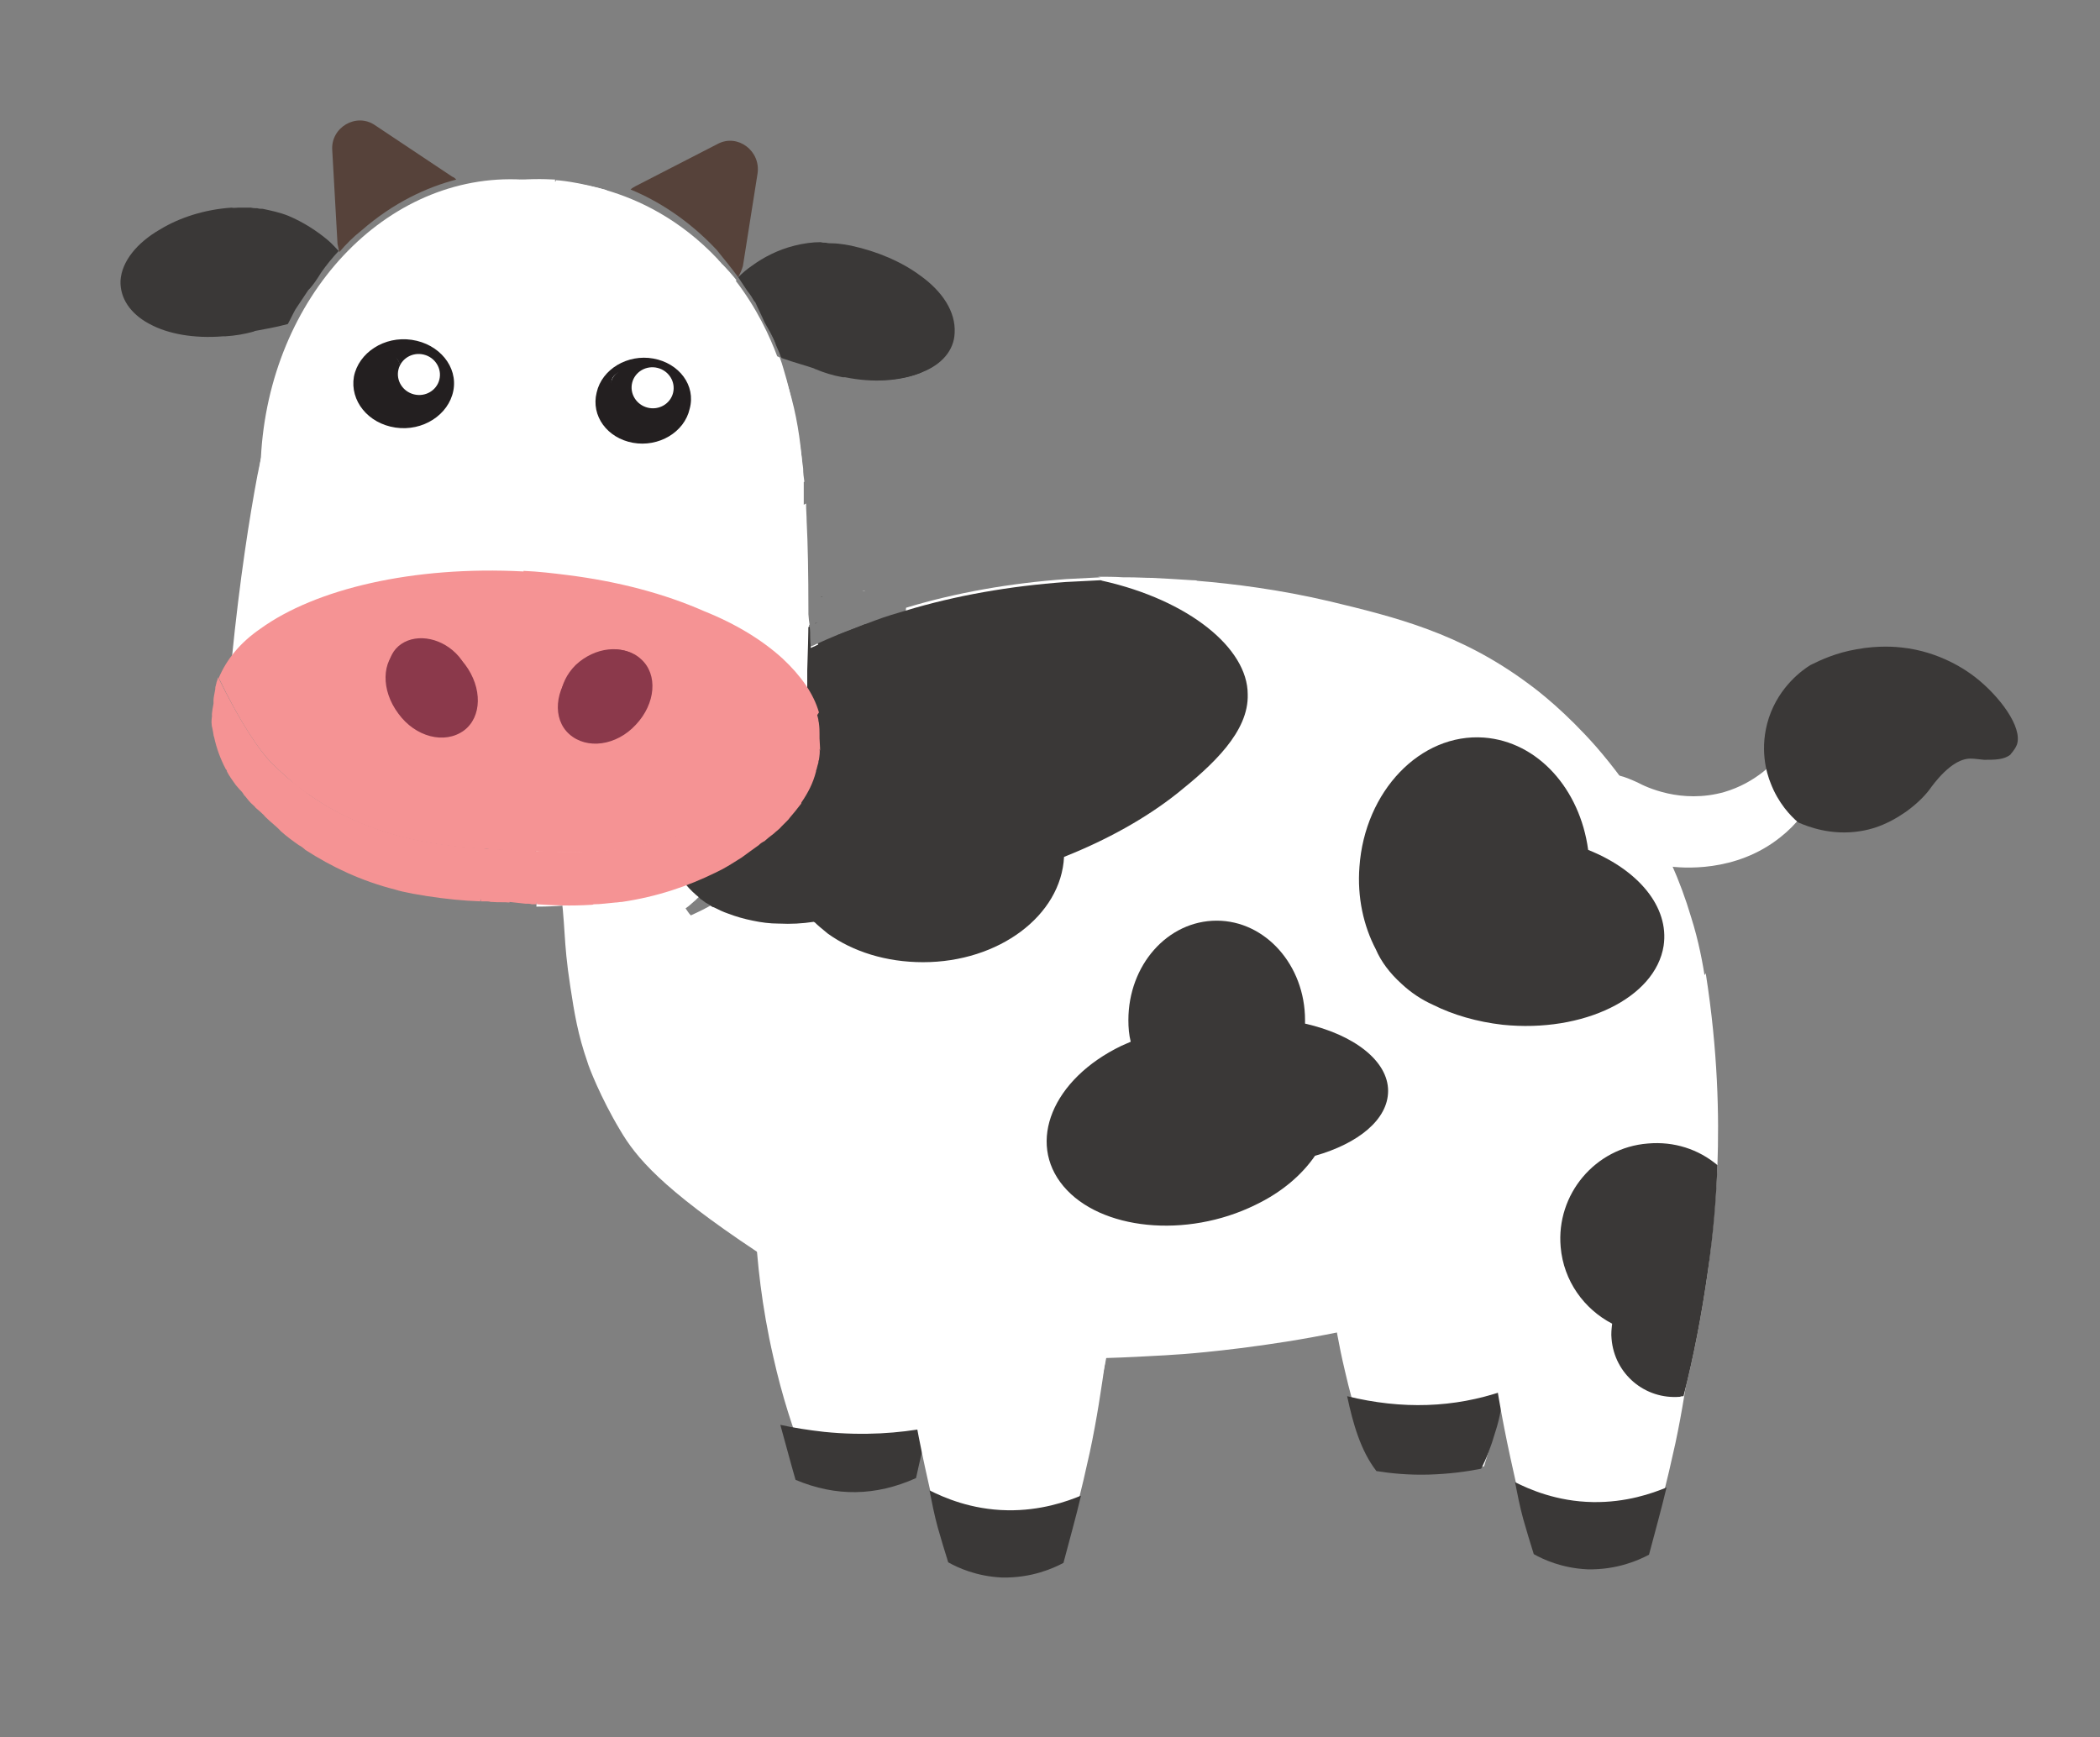 <?xml version="1.0" encoding="utf-8"?>
<!-- Generator: Adobe Illustrator 25.1.0, SVG Export Plug-In . SVG Version: 6.00 Build 0)  -->
<svg version="1.1" id="Layer_1" xmlns="http://www.w3.org/2000/svg" xmlns:xlink="http://www.w3.org/1999/xlink" x="0px" y="0px"
	 viewBox="0 0 359 297" style="enable-background:new 0 0 359 297;" xml:space="preserve">
<rect x="0" y="0" width="359" height="297" fill="#808080" stroke="none"/>
<style type="text/css">
	.st0{fill:#3A3837;}
	.st1{fill:#F59394;}
	.st2{fill:#E2797E;}
	.st3{fill:#EAE4E4;fill-opacity:0;}
	.st4{fill:#FFFFFF;}
	.st5{fill:none;}
	.st6{fill:#56423A;}
	.st7{fill:#231F20;}
	.st8{fill:#8B394B;}
</style>
<path class="st0" d="M139.7,106.5c-0.1,0-0.3,0.1-0.4,0.1v0C139.4,106.5,139.5,106.5,139.7,106.5c0.1-0.1,0.2-0.1,0.3-0.1v0
	C139.9,106.4,139.8,106.4,139.7,106.5z"/>
<path class="st0" d="M172.8,135c0,4.8-5.2,9-12.5,11.1c-2.2,3.2-5.6,6.2-10.2,8.4c-2.6,1.3-5.4,2.2-8.2,2.8c-0.1,0-0.1,0-0.2,0
	c0,0,0,0,0,0c-0.8,0.2-1.6,0.3-2.4,0.4c-2.1,0.3-4.2,0.4-6.2,0.2c0,0-0.1,0-0.1,0c-1.5-0.1-2.9-0.2-4.3-0.5
	c-1.5-0.3-2.9-0.7-4.2-1.2c-0.9-0.3-1.7-0.7-2.5-1.2c0,0-0.1,0-0.1,0h0c-0.2-0.1-0.4-0.2-0.6-0.4c-0.2-0.1-0.5-0.3-0.7-0.4
	c-0.1-0.1-0.3-0.2-0.4-0.3c-0.1-0.1-0.2-0.2-0.4-0.3c0,0,0,0-0.1-0.1c-0.1,0-0.1-0.1-0.2-0.1c-0.8-0.7-1.6-1.4-2.2-2.2
	c-0.3-0.4-0.6-0.7-0.8-1.1c-1.4-2-2.1-4.2-2.1-6.5c0,0,0,0,0,0c0-0.6,0-1.2,0.1-1.8c0,0,0,0,0,0s0,0,0,0c0,0,0,0,0,0
	c0.2-1.5,0.7-3,1.4-4.4c0.2-0.4,0.4-0.8,0.6-1.1c1.3-2.1,3.2-4.2,5.5-6c0.4-0.3,0.9-0.7,1.4-1c1.1-0.8,2.4-1.5,3.7-2.1
	c0.5-0.2,1.1-0.5,1.6-0.7c-0.3-1.2-0.4-2.4-0.4-3.7c0-2.8,0.6-5.4,1.6-7.7c0.4-0.8,0.8-1.6,1.3-2.4c0.1-0.1,0.2-0.2,0.2-0.4
	c0.1-0.1,0.2-0.2,0.3-0.4l0.2-0.3c0,0,0.1-0.1,0.1-0.1c0.1-0.1,0.2-0.2,0.3-0.3c1.6-1.9,3.5-3.4,5.8-4.3c0,0,0.1,0,0.1,0
	c0,0,0,0,0,0c0,0-0.1,0-0.1,0.1c0.1,0.6,0.1,1.3,0.1,1.9c0,0.6,0.1,1.2,0.1,1.8c0.1-0.1,0.2-0.1,0.4-0.2c0.3-0.1,0.6-0.3,0.9-0.4
	c1.1-0.5,2.2-1,3.2-1.4c1.7-0.7,3.4-1.3,5.1-2c0.7,0.3,1.5,0.6,2.1,1c0.6,0.3,1.2,0.7,1.7,1.1c0.7,0.5,1.3,1,1.8,1.7
	c2.9,3.1,4.8,7.5,4.8,12.4v0.6C167,125.4,172.8,129.9,172.8,135z"/>
<path class="st1" d="M26.7,113.5"/>
<path class="st2" d="M68.1,170.8"/>
<path class="st2" d="M48.2,174.5"/>
<path class="st3" d="M114.3,162.7c-1,0.3-1.9,0.7-2.9,1c-7.2,2.2-13.9,2.7-19.8,2.4c1.4,7,4.8,18.4,13.7,29.6
	c17.2,21.7,41.9,25.8,48.2,26.7c-5.9-3-14.7-8.6-22.6-18.1C117.2,187.8,114.8,169.9,114.3,162.7z"/>
<path class="st1" d="M30.1,94.9"/>
<path class="st2" d="M71.5,152.2"/>
<path class="st2" d="M51.6,155.9"/>
<path class="st4" d="M124.8,135.8c0.7-0.4,1.3-0.7,1.9-1.1l0,0c0,0.1-0.1,0.3-0.1,0.4c-0.5,1.9-1.3,3.7-2.3,5.4
	c-0.1,0.1-0.2,0.2-0.2,0.4c-0.5,0.8-1.1,1.5-1.6,2.2c-0.2,0.2-0.4,0.5-0.6,0.7c-0.3,0.3-0.6,0.7-0.9,1c-1.2,1.3-2.2,1.7-2.1,2
	c0.1,0.2,0.5,0.1,0.8,0.5c0.3,0.3,0.2,0.8,0.1,1.3l0,0c0,0-0.6,0.3-1.7,0.8c-12.5,5.5-23.6,5.6-26.4,5.6c0.1-4.2,0.1-8.5,0.2-12.7
	c3.4,0.3,8.2,0.4,13.8-0.3c3-0.4,6.3-1,9.6-2.1C118.3,138.9,121.5,137.6,124.8,135.8z"/>
<path class="st4" d="M310.1,136.3c-1.1,2-2.9,4.6-5.7,6.8c-7.7,6.2-17,5.3-19.2,5c-7.6-9-10.8-14.2-9.8-15.3c0.5-0.6,2-0.2,4.6,1
	c1.3,0.7,7.4,3.7,14.8,1.6c5.4-1.6,8.6-5.1,9.8-6.6C306.4,131.4,308.3,133.8,310.1,136.3z"/>
<path class="st4" d="M253.7,250.7c-6.2,0.1-12.3,0.4-18.5,0.5c-1.9-4.6-3.8-10.3-5.3-16.9c-2-8.4-2.8-16-3.1-22.1
	c11.2-0.4,22.5-0.7,33.7-1.1C259.4,224.8,257.6,238.3,253.7,250.7z"/>
<path class="st0" d="M253.2,251.1c-2.5,0.5-5.5,0.9-8.9,1c-3.5,0.1-6.5-0.2-9-0.6c-2.7-3.5-4-8.1-5-12.8c9.4,2.3,18.3,2,26.7-0.9
	c-0.2,2-0.5,4.4-1.4,7.1C254.9,247.3,254.1,249.4,253.2,251.1z"/>
<path class="st0" d="M344.8,127.3c1-3-3-8.3-7.1-11.5c-1.4-1.1-6-4.4-12.6-5.1c-0.9-0.1-3.9-0.4-7.7,0.3c-3.5,0.6-6.1,1.8-7.9,2.7
	c-1.3,0.8-5.3,3.6-7.1,9c-1.7,5.2-0.4,9.5,0.3,11.2c1.3,3.4,3.4,5.6,4.7,6.7c1.6,0.7,5.6,2.3,10.6,1.5c3.9-0.6,6.6-2.5,7.8-3.3
	c2.1-1.5,3.6-3.1,4.4-4.3c3.1-4.1,5.4-4.9,6.9-4.8c0.4,0,1,0.1,2.1,0.2c1.8,0,3.4,0,4.5-0.9C343.7,128.9,344.4,128.3,344.8,127.3z"
	/>
<ellipse transform="matrix(0.277 -0.961 0.961 0.277 -17.137 366.455)" class="st1" cx="234.9" cy="194.6" rx="10.8" ry="4.3"/>
<path class="st4" d="M292.2,174.4c-0.9,5.8-2.5,9.8-3.7,12.3c-1,2-2.1,3.7-3.4,5.3c0,0,0,0,0,0c0,0-0.1,0.1-0.1,0.1
	c-4.4,5.2-11.3,9.2-24.8,21.7c-2.4,2.2-2.7,2.5-3.2,3c0,0-0.2,0.2-0.5,0.4c-13.6,11.4-54.2,14.3-54.2,14.3c-1.2,0.1-1.9,0.1-3,0.2
	c-12.7,0.7-30.8,1.8-47.4-4.2c-4.8-1.7-10.7-5.7-22.5-13.5c-16.4-10.9-20.7-16.2-23.4-20.8c-3.3-5.5-5.4-10.9-5.6-11.7
	c-1.6-4.6-2.2-8.2-2.9-12.8c-1.3-8.4-0.7-9.9-1.9-18.4c-0.8-5.1-2.3-13.3-3.2-13.2c-1.1,0.1-0.8,13.8-0.6,13.8c0,0,0-0.6,0.1-1.4
	c0.3-3.1,1.2-7.8,3.4-13.2c0.6-1.5,1.4-3.2,2.2-4.8c0.4-0.8,0.9-1.6,1.4-2.4c0.9-1.5,1.9-2.9,3-4.4c1.8-2.4,4-4.9,6.6-7.3
	c9.8-9,21.1-13,29.2-14.9c0,0,0.1,0,0.1,0h0c0.1,0.8,0.2,1.5,0.3,2.2c0.1,0.7,0.2,1.4,0.3,2.1c0,0,0,0,0,0c0,0-0.1,0-0.1,0.1
	c0.1,0.6,0.1,1.3,0.1,1.9c0,0.6,0.1,1.2,0.1,1.8c0.1-0.1,0.2-0.1,0.4-0.2c0.3-0.1,0.6-0.3,0.9-0.4c0.1,0.4,0.3,0.8,0.4,1.2
	c0.9,2.3,2.2,3.3,2.7,6c0.5,3.1-0.4,5.8-1,7.1c-0.3,0.9-0.9,2.1-1.8,3.6v0c-0.5,0.9-1.2,1.9-2,2.9c-0.5,0.7-1.2,1.5-1.8,2.3
	c-0.5,0.6-1,1.1-1.6,1.7c-0.5,0.5-1,1-1.5,1.5c-0.2,0.2-0.4,0.3-0.6,0.5h0c-1.7,1.5-3.7,3-6,4.5c0,0.1-0.1,0.3-0.1,0.4
	c-0.5,1.8-1.1,3.4-2,5.1c-0.1,0.2-0.2,0.4-0.3,0.6c-0.1,0.1-0.2,0.2-0.2,0.4c-0.5,0.8-1.1,1.6-1.6,2.3c-0.2,0.2-0.4,0.5-0.6,0.7
	c-0.3,0.3-0.6,0.7-0.9,1c-0.4,0.4-0.8,0.9-1.3,1.4l0,0c0,0,0,0,0,0c-0.3,0.3-0.5,0.5-0.7,0.7c-0.2,0.2-0.5,0.4-0.7,0.6
	c-0.3,0.3-0.7,0.6-1,0.8c0.3,0.4,0.5,0.8,0.9,1.2c1.3-0.6,2.6-1.2,3.9-2h0c0.9-0.5,1.7-1,2.6-1.5c2.3-1.4,4.5-3,6.8-4.8
	c0.4-0.3,0.7-0.6,1.1-0.9c1.7-1.4,3.3-3,4.9-4.7c0.5-0.5,0.9-1,1.4-1.5c0.5-0.5,0.9-1.1,1.4-1.6c0.2-0.2,0.3-0.4,0.5-0.6
	c0,0,0,0,0,0c3.1-3.8,5.5-7.7,7.4-11.6c0.4-0.9,0.8-1.7,1.2-2.6l0.2-0.4c2.3-5.2,3.7-10.2,4.5-14.4c0.2-1,0.4-2,0.5-2.9v0
	c0.2-1.1,0.3-2.1,0.4-3.1c8.6-2.6,17.8-4.2,27.4-4.9c2-0.1,3.9-0.2,5.9-0.3c-0.2,0-0.4-0.1-0.6-0.1c1.5,0,3,0,4.4,0.1h0
	c0.2,0,0.5,0,0.8,0c1.5,0,3,0.1,4.2,0.1c1.7,0.1,4.1,0.2,6.9,0.4c0.3,0,0.6,0,0.8,0.1c6.1,0.5,14.1,1.5,22.6,3.5
	c11.2,2.7,22.3,5.4,34,14.1c1.8,1.3,6.4,4.9,11.6,10.8l0,0c5.8,6.7,12.4,16.3,16.2,29.1c1.3,4.1,2,7.9,2.5,11.2
	C291.9,170.7,292.1,172.7,292.2,174.4z"/>
<path class="st0" d="M271.5,145.3c-1.4-10.4-8.6-18.5-17.8-19.2c-10.9-0.8-20.4,9.2-21.3,22.1c-0.4,5.2,0.7,10.1,2.8,14.1
	c0.9,2.1,2.4,4.1,4.4,5.9c1.6,1.5,3.4,2.7,5.4,3.6c3.4,1.7,7.5,2.9,11.9,3.4c13.8,1.4,26.1-4.6,27.5-13.5
	C285.4,155,280,148.7,271.5,145.3z"/>
<path class="st0" d="M237.3,186.5c0-5.1-5.8-9.6-14.2-11.5c0-0.2,0-0.4,0-0.6c0-9.4-6.8-17-15.1-17c-8.4,0-15.1,7.6-15.1,17
	c0,1.3,0.1,2.5,0.4,3.7c-0.5,0.2-1.1,0.5-1.6,0.7c-11.8,5.7-16.2,16.5-9.9,24s21,9,32.8,3.2c4.6-2.2,8-5.2,10.2-8.4
	C232.2,195.5,237.3,191.4,237.3,186.5z"/>
<path class="st0" d="M188.8,135.7c0-5.1-5.8-9.6-14.2-11.5c0-0.2,0-0.4,0-0.6c0-9.4-6.8-17-15.1-17c-8.4,0-15.1,7.6-15.1,17
	c0,1.3,0.1,2.5,0.4,3.7c-0.5,0.2-1.1,0.5-1.6,0.7c-11.8,5.7-16.2,16.5-9.9,24c6.3,7.5,21,9,32.8,3.2c4.6-2.2,8-5.2,10.2-8.4
	C183.6,144.7,188.8,140.5,188.8,135.7z"/>
<path class="st0" d="M139.7,106.5C139.7,106.5,139.7,106.4,139.7,106.5c0.1-0.1,0.2-0.1,0.3-0.1v0
	C139.9,106.4,139.8,106.4,139.7,106.5z"/>
<path class="st0" d="M213.3,118.7c0.2,6.4-6,12.1-12,16.9c-5.4,4.3-12.1,8-19.4,10.9c-0.5,10-11.1,18-24.1,18
	c-6.3,0-12-1.8-16.3-4.9c-0.2-0.2-0.4-0.3-0.6-0.5c-0.5-0.4-1.1-0.9-1.6-1.4c-0.1,0-0.1-0.1-0.2-0.1c-2,0.3-3.9,0.4-5.9,0.3
	c0,0-0.1,0-0.1,0c-1.5,0-3-0.2-4.4-0.5c-1.5-0.3-2.9-0.7-4.2-1.2c-0.9-0.3-1.7-0.7-2.5-1.1c0,0-0.1,0-0.1,0h0
	c-0.2-0.1-0.4-0.2-0.6-0.4c-0.2-0.1-0.5-0.3-0.7-0.4c-0.1-0.1-0.3-0.2-0.4-0.3c-0.1-0.1-0.3-0.2-0.4-0.3c0,0-0.1,0-0.1-0.1
	c0,0,0,0,0,0c1.6-0.7,3.2-1.5,4.8-2.4c1.5-0.8,3-1.8,4.5-2.8c0,0,0,0,0.1,0c0.3-0.2,0.7-0.5,1-0.7c0,0,0.1-0.1,0.1-0.1
	c0.2-0.1,0.4-0.3,0.6-0.4c0.4-0.3,0.8-0.6,1.2-1c0,0,0,0,0.1-0.1c0,0,0.1-0.1,0.1-0.1c0.1-0.1,0.2-0.1,0.3-0.2c0,0,0,0,0.1,0
	c0.2-0.2,0.5-0.4,0.7-0.6h0c1.6-1.3,3.2-2.8,4.7-4.4c0.1-0.1,0.2-0.2,0.3-0.3c0.4-0.4,0.8-0.9,1.2-1.3c0.4-0.4,0.7-0.8,1.1-1.2
	c4.7-5.6,7.9-11.4,10-16.8c1.1-2.7,2-5.4,2.6-7.8c-0.6-0.3-1.3-0.5-1.9-0.8c-0.9-0.4-1.7-0.7-2.4-1.1c-2.4-1.1-4.3-2-5.8-2.9
	c1.7-0.7,3.4-1.3,5.1-2c0.5-0.2,1.1-0.4,1.6-0.6c1.6-0.6,3.3-1.1,5-1.6c8.6-2.6,17.8-4.2,27.4-4.9c2-0.1,3.9-0.2,5.9-0.3
	c0.2,0,0.3,0.1,0.4,0.1C203.2,102.6,213.3,110.8,213.3,118.7z"/>
<path class="st4" d="M291.5,199.6c-0.2,5.7-0.7,11.7-1.6,17.9c-1.1,7.8-2.5,15-4.2,21.6c-1.6,6.5-3.5,12.3-5.4,17.5
	c-5.4,0.3-10.8,0.5-16.3,0.8c-0.6-1.5-3.5-9-4.1-10.5c-3.6-9.2-7.9-20.5-11.5-29.7c6.9-6.8,14.2-14.5,21.5-23.3
	c7.8-9.3,14.4-18.3,20.1-26.8C291.2,176.1,292,187.1,291.5,199.6z"/>
<path class="st0" d="M291.5,199.6c-0.2,5.7-0.7,11.7-1.6,17.9c-1.1,7.8-2.5,15-4.2,21.6c-0.2,0-0.4,0-0.6,0.1
	c-6,0.5-11.2-3.9-11.7-9.9c-0.1-0.9,0-1.7,0.1-2.6c-4.8-2.5-8.3-7.3-8.8-13.1c-0.8-9,5.9-17,14.9-17.7
	C284.1,195.5,288.3,197,291.5,199.6z"/>
<path class="st4" d="M293.6,199.2c-0.1,2-0.4,8.9-1.6,17.9c-1.1,7.8-2.5,15-4.2,21.6c-1.6,6.5-3.5,12.3-5.4,17.5
	c-5.4,0.3-10.8,0.5-16.3,0.8c-1.4-3.5-2.6-7-4.1-10.5c-3.2-7.8-6.6-17-10-26.3c6.7-8.7,13.4-17.6,20.1-26.8
	c6.7-9.1,13.2-18.1,19.5-27C293.7,179.7,293.9,191,293.6,199.2z"/>
<path class="st0" d="M282.4,258.1c-2,0.7-4.7,1.4-8.1,1.6c-4.4,0.2-8-0.6-10.3-1.3c-0.3-1.1-0.6-2.3-1-3.5c-0.8-2.4-1.6-4.5-2.5-6.4
	c3.3,0.8,8.2,1.5,13.9,1.1c4.7-0.3,8.6-1.3,11.5-2.3c-0.2,1.4-0.5,3-1,4.8C284.2,254.5,283.3,256.5,282.4,258.1z"/>
<path class="st4" d="M248.5,217.2"/>
<g>
	<path class="st4" d="M147.9,101c0,0-0.2,0.1-0.5,0.1C147.7,101,147.9,101,147.9,101z"/>
	<path class="st0" d="M140.8,102c-0.1,0-0.3,0.1-0.4,0.1c0,0,0-0.1,0-0.1C140.6,102.1,140.7,102,140.8,102z"/>
	<path class="st0" d="M151.4,114.8c0,2.2-0.3,4.4-0.8,6.4c-0.3,1.3-0.7,2.5-1.2,3.7l-0.2,0.4c-0.4,0.9-0.8,1.7-1.2,2.6
		c-2.1,4.1-4.9,7.5-7.4,10.3v0c-0.3,0.4-0.7,0.8-1,1.1c-0.4,0.5-0.8,0.9-1.2,1.4c-0.1,0.1-0.1,0.1-0.2,0.2c-0.9,1-2.6,2.6-4.7,4.4
		c0,0-0.1,0-0.1,0c0,0-0.1,0.1-0.1,0.1c-0.2,0.2-0.4,0.3-0.6,0.4c0,0,0,0-0.1,0c-0.1,0.1-0.2,0.1-0.3,0.2c0,0-0.1,0.1-0.1,0.1
		c0,0,0,0-0.1,0.1c-0.4,0.3-0.7,0.5-1,0.7c-0.1,0.1-0.2,0.1-0.2,0.2c-0.1,0-0.1,0.1-0.2,0.1c-0.1,0.1-0.3,0.2-0.4,0.4
		c0,0-0.1,0.1-0.1,0.1c-0.3,0.3-0.7,0.5-1,0.7c0,0,0,0-0.1,0l-0.1,0.1c-0.8,0.5-1.5,1-2,1.3c-0.8,0.5-1.6,1-2.4,1.5
		c-1.6,0.9-3.2,1.7-4.7,2.4c0,0,0,0,0,0c0,0-0.1,0-0.1,0l-0.1-0.1c0,0-0.1,0-0.1-0.1c-0.9-0.7-1.6-1.4-2.3-2.2
		c-0.3-0.3-0.5-0.7-0.8-1c-1.3-1.9-2-4-2.1-6.2c0-0.9,0-1.8,0.2-2.6v0c0.2-1.3,0.7-2.7,1.4-4c0.2-0.4,0.4-0.7,0.6-1.1
		c1.3-2.2,3.2-4.2,5.6-6c0.4-0.3,0.9-0.7,1.4-1c1.1-0.8,2.3-1.4,3.6-2.1c0.5-0.2,1.1-0.5,1.6-0.7c-0.3-1.2-0.4-2.4-0.4-3.7
		c0-2.8,0.6-5.4,1.7-7.7c0.4-0.9,0.8-1.7,1.4-2.4c0.1-0.1,0.2-0.2,0.2-0.4c0,0,0-0.1,0.1-0.1c0.1-0.1,0.1-0.2,0.2-0.2l0.2-0.3
		c0,0,0.1-0.1,0.1-0.1c0.1-0.1,0.2-0.2,0.3-0.3c1.6-1.9,3.6-3.4,5.8-4.3c0.1,0.6,0.1,1.3,0.1,1.9c0,0.6,0.1,1.2,0.1,1.8
		c0.1-0.1,0.2-0.1,0.4-0.2c0.3-0.1,0.6-0.3,0.9-0.4c1.1-0.5,2.2-1,3.2-1.4c1.7-0.7,3.4-1.3,5.1-2c0.5-0.2,1.1-0.4,1.6-0.6
		c0.2,0.5,0.4,1.1,0.5,1.6c0.2,0.7,0.4,1.3,0.5,2c0.2,1.1,0.4,2.1,0.5,2.9c0,0.3,0,0.7,0.1,1C151.4,114,151.4,114.4,151.4,114.8z"/>
</g>
<g>
	<path class="st4" d="M134.3,108.6c-0.1,0.3-0.2,0.6-0.2,0.9c-0.2,0.9-0.5,1.7-0.7,2.6c-0.2,0.8-0.5,1.6-0.7,2.4
		c-0.8,2.5-1.6,4.9-2.4,7.2l0,0c0,0,0,0.1,0,0.1c-0.3,0.9-0.6,1.8-1,2.6c-0.3,0.7-0.5,1.3-0.8,1.9c-1.3,3.2-2.5,5.8-3.4,7.8
		c0,0,0,0.1,0,0.1c-0.9,1.8-1.6,3.1-1.9,3.8c-10.9-0.5-21.9-1.1-32.8-1.6c-1.1,0-2.1-0.1-3.2-0.1c-0.9,0-1.8-0.1-2.7-0.1
		c-10.1-0.5-20.2-1-30.2-1.5c-4.6-8.5-7.7-17.3-9.4-26.5c-0.1-0.3-0.1-0.6-0.1-0.8c-1.4-8.2-1.6-16.6-0.7-25.4c0,0,0,0,0,0
		c0.1-1.2,0.3-2.5,0.5-3.7c1.4-27.6,21.4-48.9,44.7-47.6l7,0.4c1.7,0.2,4.2,0.5,7.3,1.4c5.5,1.6,12.6,4.9,19.1,11.8
		c0.2,0.3,0.5,0.5,0.7,0.8c0.8,0.9,1.6,1.9,2.3,2.8c3.7,4.8,5.9,9.6,7.2,13.1c0.6,1.4,1,2.6,1.3,3.5c0.1,0.2,0.1,0.3,0.2,0.5
		c1.4,4.2,2.2,8.5,2.6,12.7l0,0c0.1,0.8,0.1,1.6,0.2,2.4c0,0.7,0.1,1.5,0.1,2.2c0,0,0,0,0,0.1c0,0.7,0,1.3,0,2c0,0.6,0,1.3,0,1.9
		C137.3,94.1,136.1,101.7,134.3,108.6z"/>
	<path class="st5" d="M131.4,55.9L131.4,55.9C131.5,56,131.4,56,131.4,55.9L131.4,55.9z"/>
	<path class="st0" d="M157.3,47.1L157.3,47.1c-3.1-2.3-7.2-4.1-11.8-5.1c-0.4-0.1-0.7-0.1-1.1-0.2c-0.7-0.1-1.5-0.2-2.1-0.2
		c-0.4,0-0.7,0-1.1-0.1c-0.3,0-0.6,0-0.9-0.1c-1.4,0-2.9,0.2-4.5,0.6c-2.8,0.7-5.3,2-7.2,3.4c-0.9,0.6-1.7,1.3-2.4,2
		c0.5,0.8,1.1,1.6,1.6,2.4c0.5,0.6,0.8,1.1,1.2,1.8c1.1-0.5,2.6-1.4,4.6-1.9c1.6-0.4,3.5-0.8,5.6-0.8c1.2,0,2.3,0,3.3,0.2
		c0.2,0,0.4,0,0.7,0.1c0.2,0,0.5,0.1,0.8,0.1c0.5,0.1,1,0.3,1.5,0.4c0.3,0,0.5,0.1,0.8,0.2c3.2,0.9,5.9,2.2,7.9,3.7l0,0
		c2.4,1.7,3.6,3.6,3.2,5.2c-0.5,1.4-2.2,2.3-4.7,2.6c-0.1,0-0.1,0-0.2,0c-2.6,0.3-5.8,0-9.2-1c0,0,0,0-0.1,0c-0.1,0-0.1,0-0.2,0
		c-1.2-0.4-2.2-0.7-3.3-1.2l-0.1,0c-1.4-0.5-3.4-1.3-6-2.2c-0.8-0.2-1.4-0.6-2.1-0.8c0.4,0.9,0.9,2,1.2,2.9c0.3,0.7,0.6,1.3,0.8,1.9
		c2.5,0.8,4.4,1.5,6,1.9c0.1,0,0.1,0.1,0.2,0.1c1.5,0.6,3.1,1.1,4.7,1.4c0.1,0,0.2,0,0.3,0l0.1,0c4.9,1,9.4,0.6,12.7-0.7
		c0.1,0,0.1-0.1,0.2-0.1c3.3-1.3,5.4-3.7,5.5-6.7C163.4,53.3,161.1,49.8,157.3,47.1z"/>
	<path class="st6" d="M126.2,47.4c0.3-0.6,0.6-1.2,0.8-1.9l2.5-15.8c0.6-3.9-3.4-6.9-6.8-5.1l-14,7.2c-0.4,0.2-0.7,0.4-0.9,0.6
		c4.6,1.9,9.8,5.1,14.7,10.3C123.8,44.3,125.1,45.9,126.2,47.4z"/>
	<path class="st0" d="M54.9,46.6c0.9-1.3,1.9-2.5,3-3.7c-0.6-0.6-1.1-1.2-1.8-1.8c-1.9-1.6-4.2-3.1-6.8-4.2c-1.5-0.6-3-0.9-4.4-1.2
		c-0.3,0-0.6,0-0.9-0.1c-0.3,0-0.7,0-1.1-0.1c-0.7,0-1.4,0-2.2,0c-0.4,0-0.7,0.1-1.1,0c-4.6,0.3-8.9,1.7-12.2,3.7
		c-4,2.3-6.6,5.5-6.8,8.8c-0.1,3,1.7,5.6,4.8,7.3c0.1,0,0.1,0.1,0.2,0.1c3.1,1.7,7.6,2.5,12.5,2.1l0.1,0c0.1,0,0.2,0,0.3,0
		c1.7-0.1,3.4-0.4,4.8-0.8c0.1,0,0.1,0,0.2-0.1c1.5-0.3,3.5-0.6,5.7-1.2c0.4-0.7,0.8-1.6,1.3-2.5c0.7-1.1,1.5-2.2,2.2-3.3
		C53.6,48.7,54.2,47.7,54.9,46.6z"/>
	<path class="st6" d="M61.8,39.4C67.3,34.6,73,32,78,30.7c-0.2-0.2-0.4-0.4-0.7-0.5l-13.2-8.8c-3.2-2.2-7.6,0.4-7.3,4.3l0.9,16
		c0.1,0.5,0.2,0.9,0.3,1.4C59.2,41.7,60.4,40.5,61.8,39.4z"/>
	<path class="st0" d="M131.5,56c0.7,0.2,1.3,0.5,2.1,0.8c2.6,1,4.5,1.8,6,2.2l0.1,0c1.1,0.5,2.1,0.8,3.3,1.2c0.1,0,0.1,0,0.2,0
		c0,0,0,0,0.1,0c3.4,1,6.6,1.3,9.2,1c0.1,0,0.1,0,0.2,0c2.6-0.3,4.3-1.2,4.7-2.6c0.5-1.6-0.8-3.5-3.2-5.2l0,0
		c-2-1.4-4.7-2.8-7.9-3.7c-0.3-0.1-0.5-0.1-0.8-0.2c-0.5-0.1-1-0.3-1.5-0.4c-0.3,0-0.5-0.1-0.8-0.1c-0.2,0-0.4-0.1-0.7-0.1
		c-1-0.2-2.1-0.2-3.3-0.2c-2.1,0.1-4,0.4-5.6,0.8c-2,0.6-3.6,1.3-4.6,1.9c0.5,0.7,0.9,1.5,1.4,2.3C130.8,54.5,131.1,55.3,131.5,56z"
		/>
	<path class="st4" d="M108.3,63.6c-0.9,0.5-1.2,1.7-0.6,2.7c0.5,0.9,1.7,1.2,2.6,0.6c0.9-0.5,1.2-1.7,0.6-2.7
		C110.2,63.4,109.1,63,108.3,63.6z"/>
	<path class="st4" d="M67.3,61.5c-0.8,0.6-1.1,1.7-0.5,2.7c0.5,0.8,1.7,1.1,2.6,0.5c0.8-0.6,1.1-1.7,0.5-2.7
		C69.4,61.2,68.1,60.9,67.3,61.5z"/>
	<g>
		<path class="st4" d="M20.2,100.7L20.2,100.7z"/>
		<path class="st4" d="M50.3,104.7c7.8-4.5,15.4-4.5,19.1-4.6c5.2-0.1,9.3,0.8,11,1.2c3.8,0.9,6.8,2.3,9.2,3.4l5.3-74
			c-1.8-0.1-4.9-0.2-8.8,0.3c0.2,1.8-0.7,3.8-2.5,4.8L71,42.5c-2.4,1.3-5.3,0.2-6.4-2.1c-0.9,0.7-1.8,1.5-2.8,2.3
			c1.2,1.5,2.1,2.9,2.7,4c-0.4,2.1-0.8,4.2-1.2,6.1c-1.8,0.3-4.5,0.7-7.9,1.3c-1,0.1-1.9,0.3-2.8,0.4c-2.3,4.4-3.8,8.9-5.3,13.6
			c-1.7,5.4-2.6,9.8-3.3,13.2c-1.3,6.9-3,17.5-4.4,31.6C42.9,109,47.6,106.3,50.3,104.7z M67.2,64.3c0.8-4,4.1-6.6,7.5-5.9
			c3.4,0.7,5.5,4.5,4.7,8.5c-0.8,4-4.1,6.6-7.5,5.9S66.4,68.2,67.2,64.3z"/>
		<path class="st4" d="M138,117.4c0-0.4,0-0.8,0-1.3c0,0,0,0,0,0c0-0.4,0-0.9,0-1.3l0,0c0-0.1,0-0.1,0-0.2c0.1-3.1,0.2-6,0.2-8.6
			c0-0.5,0-1.1,0-1.6l0,0c0-6.3-0.1-11.4-0.3-15.3c0-0.9-0.1-1.9-0.1-3c-0.1,0-0.2,0.1-0.4,0.2c0-0.6,0-1.3,0-1.9c0-0.7,0-1.3,0-2
			c0.1,0,0.1,0,0.1-0.1c0,0,0,0,0,0c-0.1-0.7-0.2-1.4-0.2-2.2c-0.1-0.8-0.2-1.5-0.3-2.3c-0.1-0.8-0.2-1.5-0.4-2.4
			c-0.6-3.6-1.2-7-2.1-10.4c-0.4-1.3-0.7-2.6-1.2-3.9c-0.1,0-0.2-0.1-0.2-0.1c-0.8-0.2-1.6-0.5-2.5-0.8c-3.3-1.1-5.9-1.9-7.6-2.5
			c-0.1-2.1-0.2-4.2-0.4-6.3c0.8-0.9,1.8-2.1,3.2-3.4c0,0,0.1-0.1,0.1-0.1c-0.7-0.9-1.6-1.9-2.4-2.7c0,0,0,0,0,0
			c-1.5,2-4.5,2.7-6.6,1l-11.4-8.6c-1.7-1.2-2.2-3.2-1.8-5c0,0,0-0.1,0-0.1c-3.9-1.1-7-1.6-8.7-1.7l0,0.1l0,0.2l-3.4,48l-1.3,18.7
			l-0.5,7c1.8-0.5,4-1.1,6.5-1.6c1-0.2,2-0.3,3.1-0.4c1.1-0.1,3.1-0.2,5.6-0.1c1.6,0.1,3.4,0.2,5.4,0.6c0,0,0,0,0.1,0
			c2.1,0.4,5.6,1,9.4,2.5c0,0,0.1,0,0.1,0c2.8,1.1,5.8,2.7,8.7,5c0.6,0.5,1.3,1.1,2,1.8c0.1,0,0.1,0.1,0.2,0.1
			c0.6,0.6,1.3,1.2,2,1.8c0.9,0.9,1.8,1.8,2.6,2.9c0,0,0,0,0.1,0.1c0.2,0.3,0.4,0.5,0.6,0.8c0.7,0.9,1.3,1.8,1.8,2.7
			C137.9,119.8,137.9,118.6,138,117.4z M111.1,61.2c1.4-0.1,2.8,0.4,3.8,1.4c0,0,0.1,0,0.1,0.1c1.5,1.3,2.5,3.3,2.6,5.6
			c0.1,1.4-0.2,2.8-0.8,4c-1,2.1-2.9,3.6-5.1,3.7c-0.5,0-1.1,0-1.6-0.1c0,0,0,0,0,0c-2.7-0.7-4.9-3.4-5-6.8c0-0.3,0-0.6,0-0.9l0,0
			c0-0.4,0.1-0.8,0.2-1.2c0.3-1.3,0.8-2.4,1.5-3.3c0.1-0.1,0.2-0.2,0.3-0.3C108.1,62.1,109.5,61.3,111.1,61.2L111.1,61.2z"/>
	</g>
	<path class="st7" d="M70.4,58.1c-4.7-0.7-9.1,2.2-9.9,6.3c-0.7,4.1,2.4,8,7.1,8.7c4.7,0.7,9.1-2.2,9.9-6.3
		C78.3,62.7,75.1,58.8,70.4,58.1z M67.2,64.2c-1.1,0.6-2.7,0.4-3.6-0.6c-0.8-0.9-0.6-2.1,0.7-2.8c1.1-0.6,2.7-0.4,3.6,0.6
		C68.7,62.5,68.4,63.7,67.2,64.2z"/>
	<path class="st7" d="M111.7,61.3c-4.4-0.8-8.8,1.8-9.7,5.8c-1,4,1.8,7.8,6.2,8.6c4.4,0.8,8.8-1.8,9.7-5.8
		C119,65.9,116.1,62.1,111.7,61.3z M108.3,67.1c-1.2,0.5-2.7,0.2-3.4-0.7c-0.7-0.9-0.4-2.1,0.8-2.7c1.2-0.5,2.7-0.2,3.4,0.7
		C109.7,65.4,109.4,66.6,108.3,67.1z"/>
	
		<ellipse transform="matrix(0.995 -9.714980e-02 9.714980e-02 0.995 -5.911 10.725)" class="st7" cx="107.2" cy="66.1" rx="2.8" ry="2.9"/>
	
		<ellipse transform="matrix(0.995 -9.714980e-02 9.714980e-02 0.995 -5.821 6.682)" class="st7" cx="65.7" cy="63.1" rx="2.8" ry="2.9"/>
	<ellipse transform="matrix(0.241 -0.971 0.971 0.241 -7.784 118.124)" class="st4" cx="71.6" cy="64" rx="3.5" ry="3.6"/>
	<ellipse transform="matrix(0.241 -0.971 0.971 0.241 20.319 158.585)" class="st4" cx="111.5" cy="66.3" rx="3.5" ry="3.6"/>
	<path class="st0" d="M129,51.4c-0.8-1.3-1.6-2.7-2.6-4.1c0.6-0.6,1.2-1,1.9-1.6c2-1.4,4.4-2.7,7.2-3.4c1.6-0.4,3.1-0.5,4.5-0.6
		c0.3,0,0.6,0,0.9,0.1s0.7,0,1.1,0.1c0.7,0,1.4,0.2,2.1,0.2c0.4,0,0.7,0.1,1.1,0.2c4.6,0.9,8.7,2.7,11.8,5.1
		c3.8,2.7,6.1,6.3,5.9,9.6c-0.1,3-2.2,5.4-5.5,6.7c-0.1,0-0.1,0.1-0.2,0.1c-3.3,1.3-7.8,1.7-12.7,0.7l-0.1,0c-0.1,0-0.2,0-0.3,0
		c-1.7-0.3-3.3-0.8-4.7-1.4c-0.1,0-0.1,0-0.2-0.1c-1.4-0.5-3.4-1-5.6-1.8c-0.3-0.8-0.6-1.7-1-2.6c-0.6-1.2-1.2-2.3-1.9-3.5
		C130.1,53.7,129.5,52.6,129,51.4z"/>
	<path class="st1" d="M96.9,98.3c-2.4-0.3-4.9-0.6-7.4-0.7l0,0.1c-18.9-1-35.6,3-45,9.8c-3.5,2.4-5.8,5.3-7.1,8.4
		c3.5,7.3,6.9,12.5,9.3,14.8c1.2,1.2,2.7,2.5,2.7,2.5c1.2,1.1,2.5,2.1,3.9,3c9.7,6.7,20.5,8.4,29,8.9l0.4,0c0.3,0,0.7,0,1,0.1
		c1.1,0.1,2.5,0.1,3.6,0.2l0-0.1c1.1,0.1,2.8,0.2,3.9,0.2c0.3,0,0.7,0,1,0.1l0.4,0c8.5,0.5,19.3,0,29.7-5.5c1.4-0.7,2.8-1.6,4.1-2.6
		c0,0,1.6-1.1,2.9-2.1c2.4-1.9,6.4-6.8,10.7-13.6c-0.9-3.2-3.1-6.3-6.2-9.2c-3.4-3.1-7.9-5.9-13.4-8.1
		C113.6,101.5,105.7,99.4,96.9,98.3z M105.8,115.2c4.4-3.5,9.1-3.4,10.5,0.2c1.4,3.6-1,9.3-5.3,12.7c-4.3,3.5-9.1,3.4-10.5-0.2
		C99,124.3,101.4,118.6,105.8,115.2z M61.6,112.3c1.7-3.4,6.4-2.9,10.4,1c4,3.9,5.8,9.9,4,13.3c-1.7,3.4-6.4,2.9-10.4-1
		C61.6,121.7,59.8,115.7,61.6,112.3z"/>
	<polygon class="st1" points="120.7,136.6 57.1,133 58.3,108.5 121.9,112.1 	"/>
	<path class="st8" d="M79.3,124.9c3.1-2.3,3.2-7.3,0.2-11.3c-3.1-3.9-8.1-5.2-11.2-2.9c-3.1,2.3-3.2,7.3-0.2,11.3
		C71,126,76,127.3,79.3,124.9z"/>
	<path class="st8" d="M108.7,123.9c3.4-3.6,3.8-8.6,0.9-11.2c-2.9-2.7-7.9-2-11.4,1.6c-3.4,3.6-3.8,8.6-0.9,11.2
		C100.3,128.2,105.4,127.5,108.7,123.9z"/>
	<path class="st8" d="M78.2,121.5c2.8-1.9,2.9-6,0.3-9.2c-2.7-3.2-7.1-4.1-9.9-2.2c-2.8,1.9-2.9,6-0.3,9.2
		C70.9,122.5,75.3,123.5,78.2,121.5z"/>
	<path class="st8" d="M108.5,122.3c3.1-3.1,3.4-7.4,0.7-9.8c-2.8-2.4-7.5-1.9-10.8,1.2c-3.1,3.1-3.4,7.4-0.7,9.8
		C100.7,125.9,105.4,125.3,108.5,122.3z"/>
	<path class="st1" d="M129.2,135.3c-1.3,1-2.9,2.1-2.9,2.1c-1.3,0.9-2.7,1.8-4.1,2.6c-10.3,5.5-21.2,6-29.7,5.5l-0.4,0
		c-0.3,0-0.7,0-1-0.1c-1.2-0.1-2.8-0.2-3.9-0.2l0,0.1c-1.1-0.1-2.5-0.1-3.6-0.2c-0.3,0-0.7,0-1-0.1l-0.4,0c-8.5-0.5-19.2-2.2-29-8.9
		c-1.3-0.9-2.6-2-3.9-3c0,0-1.5-1.3-2.7-2.5c-2.2-2.1-5.7-7.4-9.3-14.8c-0.1,0.3-0.2,0.6-0.3,0.9c0,0.2-0.1,0.3-0.1,0.5
		c-0.1,0.2-0.1,0.4-0.1,0.6c-0.1,0.7-0.3,1.4-0.3,1.9c0,0.2,0,0.4,0,0.6l0,0c-0.3,1.5-0.3,2.2-0.3,2.2s0-0.1,0.1-0.4
		c-0.1,0.5-0.2,1.3-0.1,1.9c0,0.2,0.1,0.4,0.1,0.5c0.1,0.4,0.1,0.6,0.2,1.1c0,0.2,0.1,0.4,0.1,0.4c0.4,1.9,1.1,3.8,2,5.5
		c0.1,0.1,0.2,0.2,0.2,0.4c0.4,0.8,1,1.6,1.5,2.3c0.2,0.2,0.4,0.5,0.6,0.7c0.3,0.3,0.6,0.6,0.8,1c0.4,0.4,0.7,0.9,1.2,1.4
		c0.3,0.3,0.6,0.5,0.8,0.8c0.2,0.2,0.5,0.4,0.7,0.6c0.3,0.3,0.7,0.6,0.9,0.9c1,1,2,1.7,2.7,2.5c1,0.9,2.1,1.7,3.1,2.4
		c0.4,0.2,0.8,0.5,1.1,0.8c4.5,2.9,9.5,5.3,15.4,6.8c0.3,0.1,0.7,0.2,1.1,0.3c1.3,0.3,2.4,0.5,3.7,0.7c0.2,0,0.4,0.1,0.6,0.1
		c3.2,0.5,6.3,0.8,9.1,0.9c0-0.2,0.1-0.3,0.1-0.5c0,0.1,0,0.3,0,0.5c0.2,0,0.5,0,0.8,0s0.6,0,0.9,0.1c0.1,0,0.1,0,0.2,0
		c1.1,0.1,2.1,0,3,0.1l0-0.1c0.9,0.1,1.8,0.2,2.7,0.3c0.1,0,0.1,0,0.2,0c0.3,0,0.6,0,0.9,0.1c0.3,0,0.6,0,0.8,0c0-0.2,0-0.3,0-0.5
		c0,0.2,0.1,0.3,0.1,0.5c2.7,0.2,5.9,0.3,9.1,0.1c0.2,0,0.4,0,0.6-0.1c1.2,0,2.5-0.2,3.7-0.3c0.4,0,0.7-0.1,1.1-0.1
		c6.1-0.9,11.3-2.7,16-5c0.4-0.2,0.8-0.4,1.2-0.6c1.1-0.6,2.2-1.3,3.3-2c0.8-0.6,1.8-1.3,2.9-2.1c0.3-0.3,0.6-0.5,1-0.7
		c0.2-0.2,0.5-0.4,0.7-0.6c0.3-0.2,0.6-0.5,0.9-0.7c0.4-0.4,0.9-0.7,1.3-1.2c0.3-0.3,0.6-0.6,0.9-0.9c0.2-0.2,0.4-0.4,0.6-0.7
		c0.6-0.7,1.1-1.3,1.7-2.1c0.1-0.1,0.2-0.2,0.2-0.4c1.1-1.6,2-3.3,2.5-5.3c0-0.1,0-0.2,0.1-0.4c0.1-0.5,0.2-0.7,0.3-1.1
		c0-0.1,0-0.3,0.1-0.5c0.1-0.7,0.2-1.4,0.1-1.9c0.1,0.3,0.1,0.4,0.1,0.4s0-0.8-0.1-2.2l0,0c0-0.2,0-0.4,0-0.6c0-0.6,0-1.2-0.1-1.9
		c0-0.2-0.1-0.4-0.1-0.6c0-0.2-0.1-0.4-0.1-0.5c-0.1-0.3-0.2-0.6-0.2-0.9C135.7,128.5,131.6,133.3,129.2,135.3z M36.5,121.4
		L36.5,121.4c0-0.1,0-0.1,0-0.2C36.5,121.3,36.5,121.4,36.5,121.4C36.5,121.5,36.5,121.4,36.5,121.4z M140.2,127.2L140.2,127.2
		C140.2,127.3,140.2,127.3,140.2,127.2c0,0,0-0.1,0-0.2C140.2,127.1,140.2,127.2,140.2,127.2z"/>
</g>
<path class="st1" d="M38.6,114.7L38.6,114.7C38.6,114.7,38.6,114.8,38.6,114.7c0,0,0-0.1,0-0.2C38.6,114.6,38.6,114.7,38.6,114.7z"
	/>
<path class="st1" d="M144.7,114.6L144.7,114.6c0-0.1,0-0.1,0-0.2C144.7,114.6,144.7,114.6,144.7,114.6
	C144.7,114.7,144.7,114.7,144.7,114.6z"/>
<path class="st4" d="M156,248.8c-6.2,0.1-12.3,0.4-18.5,0.5c-1.9-4.8-3.8-10.6-5.3-17.3c-2-8.7-2.8-16.5-3.1-22.7
	c11.2-0.4,22.5-0.8,33.7-1.1C161.7,222.2,159.9,236,156,248.8z"/>
<path class="st0" d="M156.6,252.7c-6.9,3.1-13.7,3.2-20.6,0.3c-0.9-3.1-1.7-6.2-2.6-9.4c2.3,0.5,4.8,0.9,7.5,1.2
	c6.9,0.7,12.9,0.2,17.7-0.7C157.9,247,157.2,249.9,156.6,252.7z"/>
<g>
	<path class="st4" d="M181.8,266.2c-6.6,0.1-13.2,0.2-19.8,0.3c-1.4-4.9-2.7-10.2-3.9-15.8c-1.5-6.9-2.6-13.4-3.4-19.5
		c11.4,0.4,22.9,0.7,34.3,1.1c-0.7,5-1.5,10.4-2.7,16C184.9,254.7,183.4,260.7,181.8,266.2z"/>
	<path class="st0" d="M181.8,267.2c-1.7,0.9-5.4,2.6-10.5,2.5c-4.4-0.2-7.6-1.7-9.2-2.6c-0.6-1.9-1.2-3.9-1.8-6
		c-0.6-2.2-1-4.3-1.4-6.3c2.4,1.2,7.1,3.3,13.3,3.4c5.7,0.1,10.2-1.5,12.6-2.5C183.9,259.5,182.8,263.4,181.8,267.2z"/>
	<path class="st4" d="M183.3,255.3c-7,0.1-14,0.2-20.9,0.3c-1.5-4.9-2.9-10.2-4.1-15.8c-1.6-6.9-2.7-13.4-3.6-19.5
		c12,0.4,24.2,0.7,36.2,1.1c-0.7,5-1.6,10.4-2.9,16C186.6,243.8,185,249.8,183.3,255.3z"/>
</g>
<g>
	<path class="st4" d="M281.9,264.7c-6.6,0.1-13.2,0.2-19.8,0.3c-1.4-4.9-2.7-10.2-3.9-15.8c-1.5-6.9-2.6-13.4-3.4-19.5
		c11.4,0.4,22.9,0.7,34.3,1.1c-0.7,5-1.5,10.4-2.7,16C285,253.2,283.5,259.2,281.9,264.7z"/>
	<path class="st0" d="M281.9,265.8c-1.7,0.9-5.4,2.6-10.5,2.5c-4.4-0.2-7.6-1.7-9.2-2.6c-0.6-1.9-1.2-3.9-1.8-6
		c-0.6-2.2-1-4.3-1.4-6.3c2.4,1.2,7.1,3.3,13.3,3.4c5.7,0.1,10.2-1.5,12.6-2.5C284,258.1,282.9,262,281.9,265.8z"/>
	<path class="st4" d="M283.4,253.8c-7,0.1-14,0.2-20.9,0.3c-1.5-4.9-2.9-10.2-4.1-15.8c-1.6-6.9-2.7-13.4-3.6-19.5
		c12,0.4,24.2,0.7,36.2,1.1c-0.7,5-1.6,10.4-2.9,16C286.7,242.3,285.1,248.3,283.4,253.8z"/>
</g>
<path class="st0" d="M293.6,199.2c-0.2,5.7-0.7,11.7-1.6,17.9c-1.1,7.8-2.5,15-4.2,21.6c-0.2,0-0.4,0-0.6,0.1
	c-6,0.5-11.2-3.9-11.7-9.9c-0.1-0.9,0-1.7,0.1-2.6c-4.8-2.5-8.3-7.3-8.8-13.1c-0.8-9,5.9-17,14.9-17.7
	C286.2,195.1,290.4,196.5,293.6,199.2z"/>
</svg>
